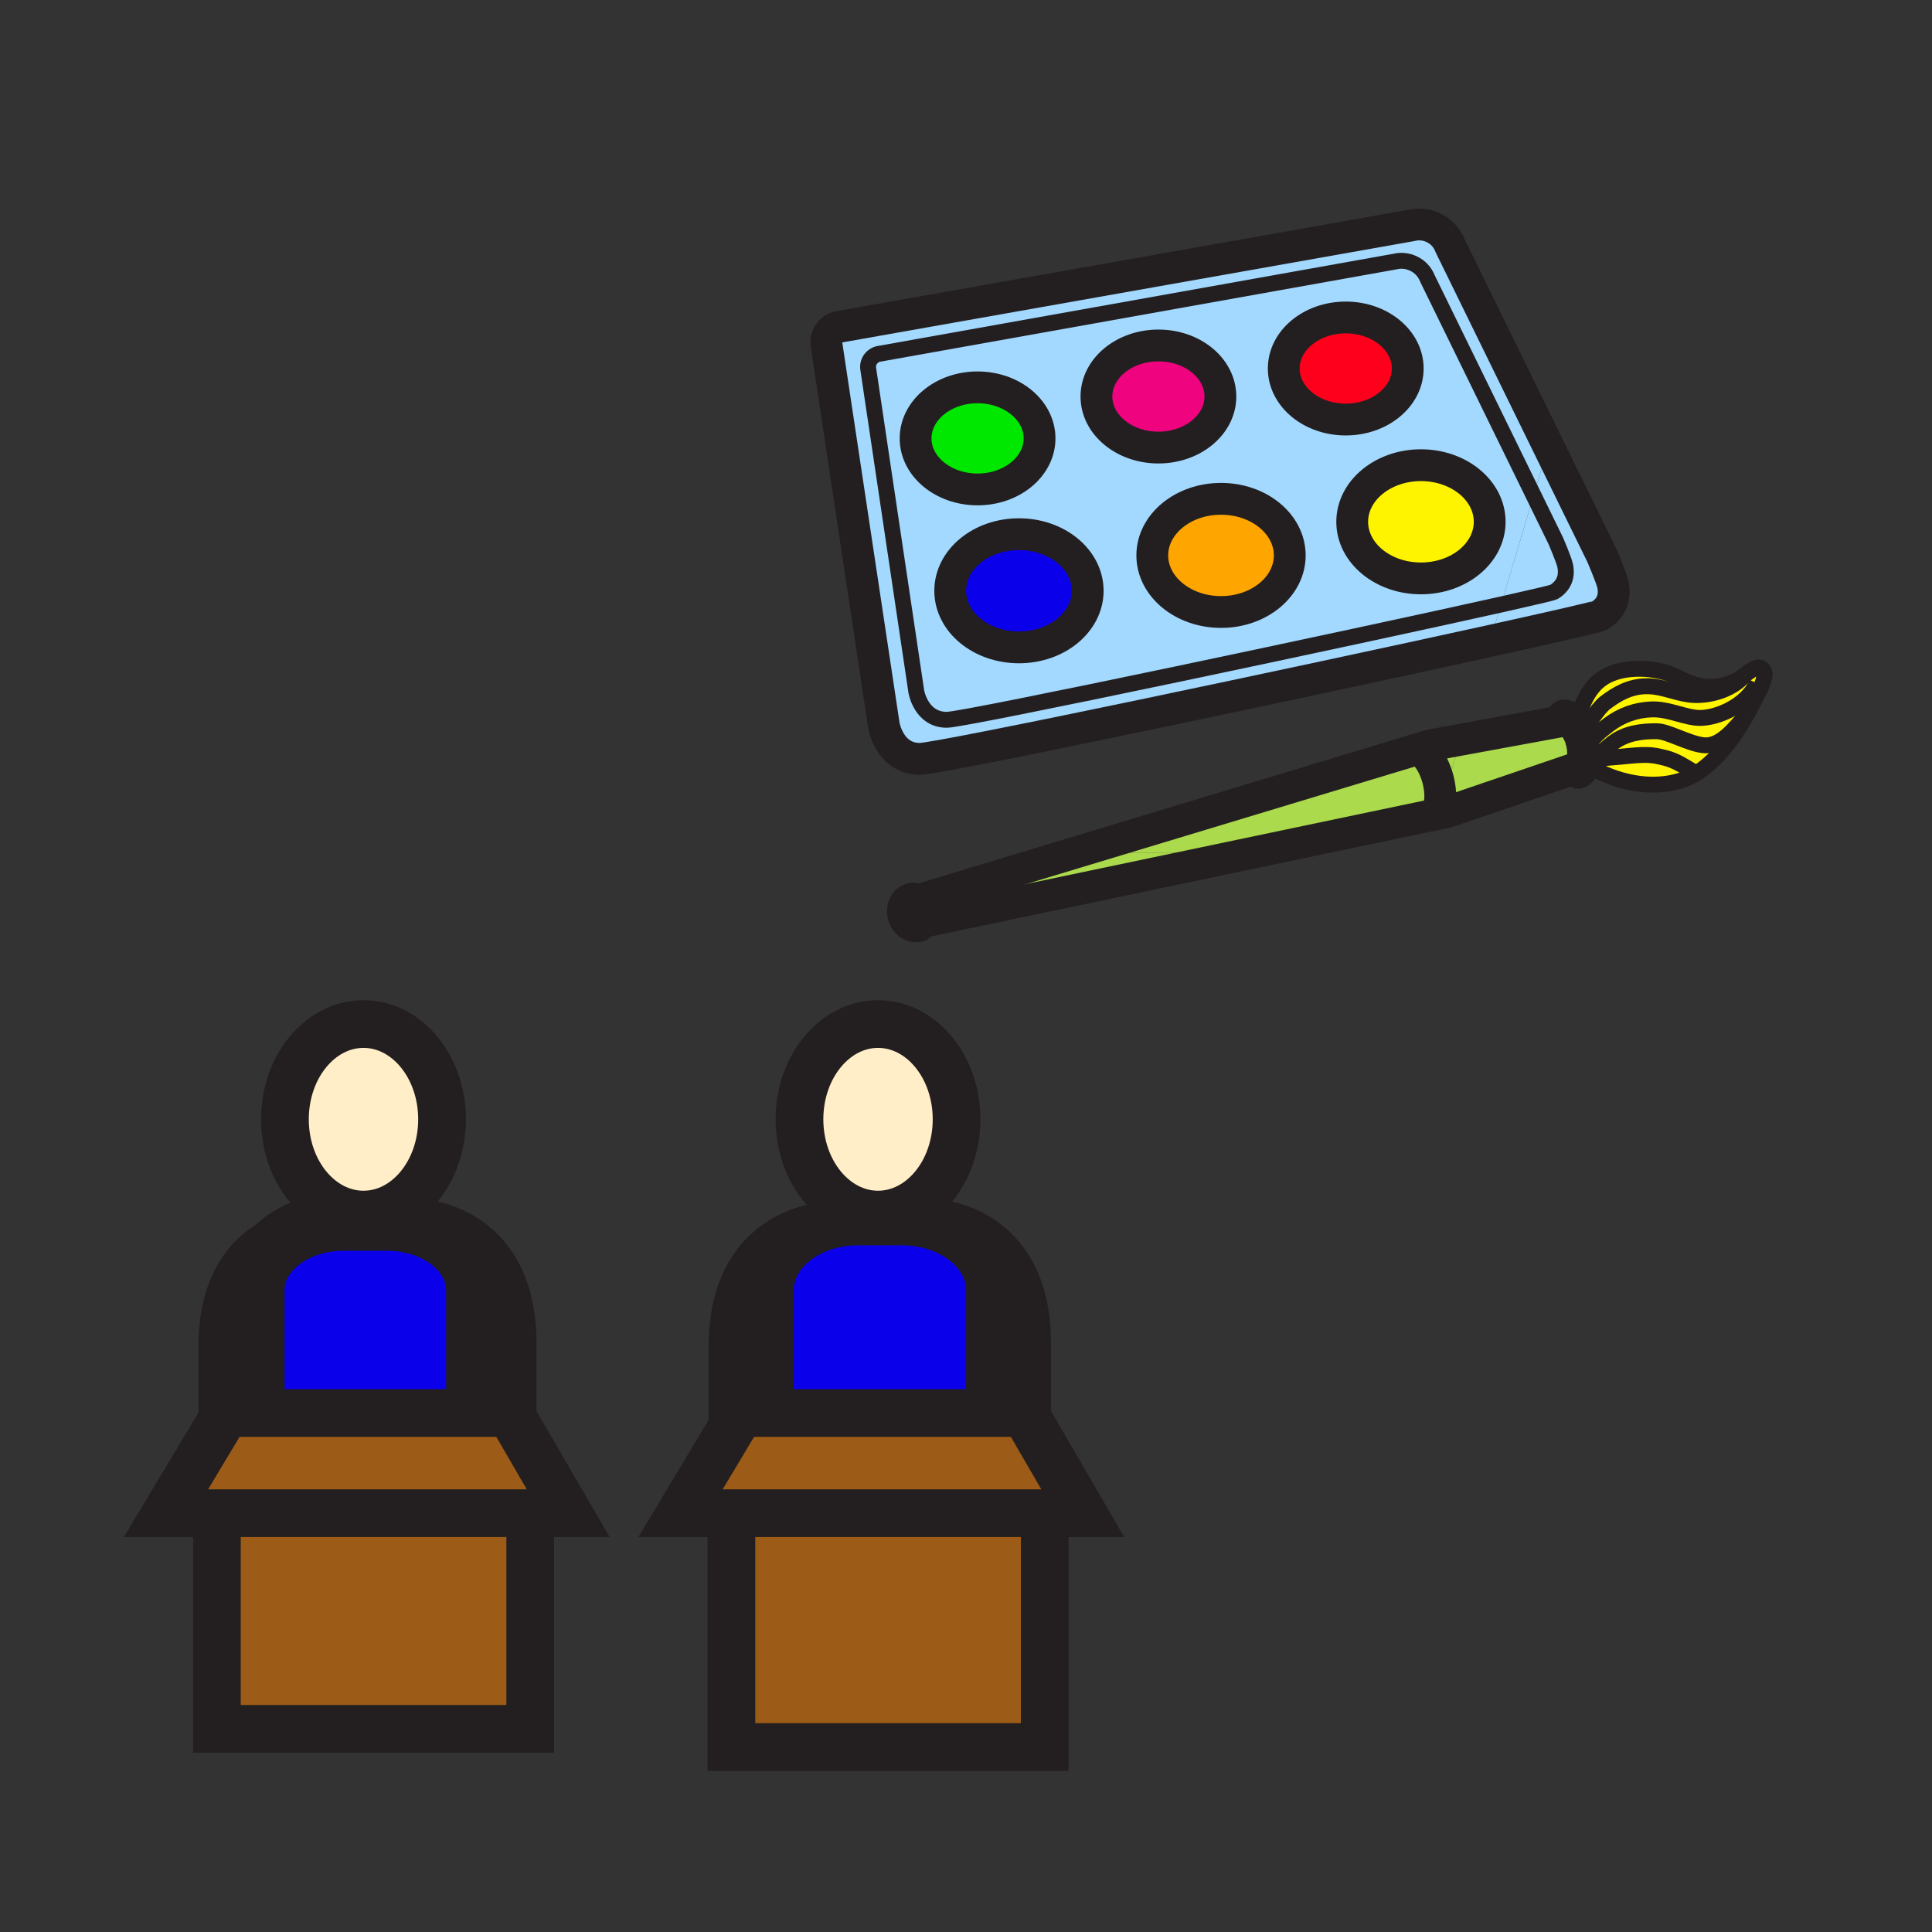 <?xml version="1.0" encoding="iso-8859-1"?>
<!-- Generator: Adobe Illustrator 12.0.1, SVG Export Plug-In . SVG Version: 6.00 Build 51448)  -->
<!DOCTYPE svg PUBLIC "-//W3C//DTD SVG 1.1//EN" "http://www.w3.org/Graphics/SVG/1.1/DTD/svg11.dtd">
<svg  version="1.1" id="Layer_1" xmlns="http://www.w3.org/2000/svg" xmlns:xlink="http://www.w3.org/1999/xlink" width="850.394" height="850.394"
	 viewBox="0 0 850.394 850.394" style="overflow:visible;enable-background:new 0 0 850.394 850.394;" xml:space="preserve">
<rect x="0" y="0" width="850.394" height="850.394" fill="#333333" stroke="none"/>
<g id="XMLID_1_">
	<g>
		<path style="fill:#FFF400;" d="M776.5,295.57c0.54,1.25,0,3.41-0.91,5.71l-2.31-0.55c-4.971,10.76-19.521,16.23-27.181,15.16
			c-6.63-0.93-12.279-3.85-19.14-3.64c-6.8,0.22-13.36,2.55-18.84,6.71c-3.17,2.4-8.28,6.37-9.04,10.1l-2.19,0.01
			c-0.109-0.54-0.229-1.09-0.38-1.65c-0.1-0.37-0.2-0.73-0.31-1.09c0,0,0,0,0-0.01c-0.08-0.36-0.16-0.72-0.26-1.09
			c0.779-3.71,7.38-13.46,10.56-15.87c5.47-4.16,10.88-7.08,17.71-7.29c6.85-0.22,12.48,2.7,19.13,3.64
			c7.63,1.06,18.65-1.52,24.57-8.56c0.02-0.01,0.03-0.03,0.04-0.04C770.88,294.84,774.92,291.86,776.5,295.57z"/>
		<path style="fill:#FFF400;" d="M773.28,300.73l2.31,0.55c-1.26,3.17-3.229,6.59-4.01,8.15c-0.78,1.55-1.6,3.12-2.46,4.68
			l-0.01,0.01c-5.931,7.07-12.07,14.94-19.71,13.86c-6.65-0.93-15.341-6.04-19.94-6.11c-6.81-0.12-13.88,0.86-19.37,5.01
			c-2.54,1.94-5.899,4.69-7.53,7.62c-1.699,0.51-3.069,1.28-3.67,2.42c-0.569-0.34-1.13-0.69-1.67-1.05c0,0,0.011,0,0-0.01
			c0.271-1.89,0.17-4.25-0.33-6.79l2.19-0.01c0.76-3.73,5.87-7.7,9.04-10.1c5.479-4.16,12.04-6.49,18.84-6.71
			c6.86-0.21,12.51,2.71,19.14,3.64C753.76,316.96,768.31,311.49,773.28,300.73z"/>
		<path style="fill:#FFF400;" d="M765.44,298.95c0.59-0.31,1.46-1.01,2.47-1.8c-5.92,7.04-16.94,9.62-24.57,8.56
			c-6.649-0.94-12.28-3.86-19.13-3.64c-6.83,0.21-12.24,3.13-17.71,7.29c-3.18,2.41-9.78,12.16-10.56,15.87
			c-0.561-2.14-1.33-4.09-2.2-5.69c1.74-7.58,4.68-16.29,11.49-20.91c9.02-6.14,24.449-4.99,32.819-0.69
			C744.25,301.14,752.96,305.48,765.44,298.95z"/>
		<path style="fill:#FFF400;" d="M769.11,314.12c-5.88,10.62-13.74,21.11-22.96,26.59l-0.471-0.81c-4.04-2.4-7.8-5.04-12.64-6.27
			c-6.59-1.68-8.49-1.67-19.99-0.53c-2.609,0.26-7.18,0.38-10.49,1.4c1.631-2.93,4.99-5.68,7.53-7.62
			c5.49-4.15,12.561-5.13,19.37-5.01c4.6,0.07,13.29,5.18,19.94,6.11C757.04,329.06,763.18,321.19,769.11,314.12z"/>
		<path style="fill:#FFF400;" d="M702.56,334.5c3.311-1.02,7.881-1.14,10.49-1.4c11.5-1.14,13.4-1.15,19.99,0.53
			c4.84,1.23,8.6,3.87,12.64,6.27l0.471,0.81c-1.86,1.12-3.771,2.02-5.74,2.68c-13.84,4.61-29.76,0.73-41.521-6.47
			C699.49,335.78,700.86,335.01,702.56,334.5z"/>
		<path style="fill:#A3D9FF;" d="M709.88,257.01c1.311,5.71-0.51,10.8-5.8,13.95c-0.98,0.58-20.04,4.94-48.13,11.13l4.77-16.01
			c13.931-3.12,22.63-5.16,23.221-5.51c4.5-2.69,6.06-6.99,4.93-11.82c-0.59-2.6-4.03-10.61-4.03-10.61l-9.8-20.04l6.47-21.72
			l23.58,48.12C705.09,244.5,709.15,253.95,709.88,257.01z"/>
		<path style="fill:#ABDA4D;" d="M696.2,326.33c0.77,3.52,0.78,6.76,0.12,8.93c-0.45,1.46-1.19,2.43-2.19,2.69l-57.05,19.43
			l-3.83,0.8l9.72-32.58l45.74-8.41c2.5-0.65,5.74,3.37,7.49,9.13C696.2,326.33,696.2,326.33,696.2,326.33z"/>
		<path style="fill:#A3D9FF;" d="M688.87,248.75c1.13,4.83-0.43,9.13-4.93,11.82c-0.591,0.35-9.29,2.39-23.221,5.51l14.32-47.98
			l9.8,20.04C684.84,238.14,688.28,246.15,688.87,248.75z"/>
		<path style="fill:#A3D9FF;" d="M638.3,108.18l43.21,88.2l-6.47,21.72l-46.67-95.38c-2.47-6.39-9.101-8.89-14.28-7.6l-226.7,40.54
			c-3.24,0.33-5.6,3.21-5.27,6.43l21.21,142.34c0,0,2.05,12.42,13.46,12.4c8.16-0.02,180.42-36.54,243.93-50.75l-4.77,16.01
			c-82.351,18.13-242.27,51.93-251.03,51.93c-13.43,0-15.87-14.66-15.87-14.66l-25.3-168.01c-0.39-3.81,2.38-7.2,6.18-7.59
			l251.52-44.57C627.55,97.67,635.38,100.63,638.3,108.18z"/>
		<path style="fill:#A3D9FF;" d="M675.04,218.1l-14.32,47.98c-63.51,14.21-235.77,50.73-243.93,50.75
			c-11.41,0.02-13.46-12.4-13.46-12.4l-21.21-142.34c-0.33-3.22,2.03-6.1,5.27-6.43l226.7-40.54c5.18-1.29,11.811,1.21,14.28,7.6
			L675.04,218.1z M655.7,229.68c0-13.76-13.54-24.92-30.26-24.92c-16.7,0-30.25,11.16-30.25,24.92c0,13.76,13.55,24.91,30.25,24.91
			C642.16,254.59,655.7,243.44,655.7,229.68z M619.63,162.2c0-12.41-12.22-22.46-27.29-22.46c-15.06,0-27.28,10.05-27.28,22.46
			c0,12.41,12.221,22.47,27.28,22.47C607.41,184.67,619.63,174.61,619.63,162.2z M567.7,244.47c0-13.77-13.54-24.91-30.24-24.91
			c-16.72,0-30.27,11.14-30.27,24.91c0,13.75,13.55,24.91,30.27,24.91C554.16,269.38,567.7,258.22,567.7,244.47z M537.17,174.53
			c0-12.42-12.21-22.47-27.28-22.47c-15.069,0-27.279,10.05-27.279,22.47c0,12.41,12.21,22.47,27.279,22.47
			C524.96,197,537.17,186.94,537.17,174.53z M478.76,260.04c0-13.77-13.54-24.91-30.26-24.91c-16.71,0-30.25,11.14-30.25,24.91
			c0,13.76,13.54,24.91,30.25,24.91C465.22,284.95,478.76,273.8,478.76,260.04z M457.57,192.97c0-12.41-12.21-22.47-27.29-22.47
			c-15.06,0-27.271,10.06-27.271,22.47c0,12.4,12.21,22.46,27.271,22.46C445.36,215.43,457.57,205.37,457.57,192.97z"/>
		<path style="fill:#FFF400;" d="M625.44,204.76c16.72,0,30.26,11.16,30.26,24.92c0,13.76-13.54,24.91-30.26,24.91
			c-16.7,0-30.25-11.15-30.25-24.91C595.19,215.92,608.74,204.76,625.44,204.76z"/>
		<path style="fill:#ABDA4D;" d="M642.97,325.6l-9.72,32.58l-2.96,0.62c3.46-1.16,4.74-7.71,2.66-15.75
			c-2.141-8.19-6.87-13.77-10.47-12.86l6.96-2.1L642.97,325.6z"/>
		<path style="fill:#ABDA4D;" d="M632.95,343.05c2.08,8.04,0.8,14.59-2.66,15.75l-79.42,16.65h-78.11l149.69-45.25
			c0.01,0,0.02-0.01,0.03-0.01C626.08,329.28,630.81,334.86,632.95,343.05z"/>
		<path style="fill:#FF001C;" d="M592.34,139.74c15.07,0,27.29,10.05,27.29,22.46c0,12.41-12.22,22.47-27.29,22.47
			c-15.06,0-27.28-10.06-27.28-22.47C565.06,149.79,577.28,139.74,592.34,139.74z"/>
		<path style="fill:#FFA500;" d="M537.46,219.56c16.7,0,30.24,11.14,30.24,24.91c0,13.75-13.54,24.91-30.24,24.91
			c-16.72,0-30.27-11.16-30.27-24.91C507.19,230.7,520.74,219.56,537.46,219.56z"/>
		<path style="fill:#ABDA4D;" d="M403.63,406.14l-0.79,0.01c-1.62-0.17-3.13-1.6-3.66-3.62c-0.64-2.48,0.44-4.9,2.42-5.41l0.53-0.32
			l70.63-21.35h78.11l-146.31,30.67L403.63,406.14z"/>
		<path style="fill:#F0037F;" d="M509.89,152.06c15.07,0,27.28,10.05,27.28,22.47c0,12.41-12.21,22.47-27.28,22.47
			c-15.069,0-27.279-10.06-27.279-22.47C482.61,162.11,494.82,152.06,509.89,152.06z"/>
		<polygon style="fill:#9C5B16;" points="452.11,623.88 476.58,666.05 459.86,666.05 321.95,666.05 299.54,666.05 322.43,627.87 
			325.97,621.97 338.85,621.97 435.72,621.97 451,621.97 		"/>
		<path style="fill:#0B00EA;" d="M448.5,235.13c16.72,0,30.26,11.14,30.26,24.91c0,13.76-13.54,24.91-30.26,24.91
			c-16.71,0-30.25-11.15-30.25-24.91C418.25,246.27,431.79,235.13,448.5,235.13z"/>
		<polygon style="fill:#9C5B16;" points="459.86,666.41 459.86,768.98 321.95,768.98 321.95,666.41 321.95,666.05 459.86,666.05 		
			"/>
		<path style="fill:#0B00EA;" d="M452.11,591.25c0,20.44,0,29.02,0,32.63l-1.11-1.91h-15.28v-54.13c0-13.02-10.58-24.109-25.4-28.35
			l0.38-1.25C410.7,538.24,452.11,539.23,452.11,591.25z"/>
		<path style="fill:#00E800;" d="M430.28,170.5c15.08,0,27.29,10.06,27.29,22.47c0,12.4-12.21,22.46-27.29,22.46
			c-15.06,0-27.271-10.06-27.271-22.46C403.01,180.56,415.22,170.5,430.28,170.5z"/>
		<path style="fill:#0B00EA;" d="M363.76,539.64c4.3-1.29,8.98-1.989,13.86-1.989h19.34c4.69,0,9.19,0.649,13.36,1.84
			c14.82,4.24,25.4,15.33,25.4,28.35v54.13h-96.87v-54.13C338.85,554.96,349.19,543.98,363.76,539.64z"/>
		<path style="fill:#FFEEC8;" d="M386.48,450.74c19.08,0,34.57,18.779,34.57,41.93s-15.49,41.94-34.57,41.94
			c-19.1,0-34.58-18.79-34.58-41.94S367.38,450.74,386.48,450.74z"/>
		<path style="fill:#0B00EA;" d="M363.76,539.64c-14.57,4.341-24.91,15.32-24.91,28.2v54.13h-12.88l-3.54,5.9c0,0,0,0,0-35.23
			C322.43,542.05,361.61,539.73,363.76,539.64z"/>
		<polygon style="fill:#9C5B16;" points="225.64,623.9 250.1,666.05 233.38,666.05 95.47,666.05 73.06,666.05 95.95,627.87 
			99.49,621.97 112.37,621.97 209.24,621.97 224.52,621.97 		"/>
		<rect x="95.47" y="666.05" style="fill:#9C5B16;" width="137.91" height="94.931"/>
		<path style="fill:#0B00EA;" d="M225.64,591.25c0,20.48,0,29.06,0,32.65l-1.12-1.931h-15.28v-54.13
			c0-13.02-10.58-24.109-25.4-28.35l0.38-1.25C184.22,538.24,225.64,539.23,225.64,591.25z"/>
		<path style="fill:#0B00EA;" d="M137.28,539.64c4.3-1.29,8.98-1.989,13.86-1.989h19.34c4.69,0,9.19,0.649,13.36,1.84
			c14.82,4.24,25.4,15.33,25.4,28.35v54.13h-96.87v-54.13C112.37,554.96,122.71,543.98,137.28,539.64z"/>
		<path style="fill:#FFEEC8;" d="M160,450.74c19.09,0,34.57,18.779,34.57,41.93s-15.48,41.94-34.57,41.94
			c-19.1,0-34.58-18.79-34.58-41.94S140.9,450.74,160,450.74z"/>
		<path style="fill:#0B00EA;" d="M137.28,539.64c-14.57,4.341-24.91,15.32-24.91,28.2v54.13H99.49l-3.54,5.9c0,0,0,0,0-35.23
			C95.95,542.05,135.13,539.73,137.28,539.64z"/>
	</g>
	<g>
		<path style="fill:none;stroke:#231F20;stroke-width:7;" d="M697.22,335.86c-0.31-0.2-0.6-0.4-0.899-0.6"/>
		<path style="fill:none;stroke:#231F20;stroke-width:7;" d="M769.11,314.12c-5.88,10.62-13.74,21.11-22.96,26.59
			c-1.86,1.12-3.771,2.02-5.74,2.68c-13.84,4.61-29.76,0.73-41.521-6.47c-0.569-0.34-1.13-0.69-1.67-1.05"/>
		<path style="fill:none;stroke:#231F20;stroke-width:7;" d="M767.95,297.11c2.93-2.27,6.97-5.25,8.55-1.54
			c0.54,1.25,0,3.41-0.91,5.71c-1.26,3.17-3.229,6.59-4.01,8.15c-0.78,1.55-1.6,3.12-2.46,4.68"/>
		<path style="fill:none;stroke:#231F20;stroke-width:7;" d="M693.74,319.54c1.74-7.58,4.68-16.29,11.49-20.91
			c9.02-6.14,24.449-4.99,32.819-0.69c6.2,3.2,14.91,7.54,27.391,1.01c0.59-0.31,1.46-1.01,2.47-1.8"/>
		<polyline style="fill:none;stroke:#231F20;stroke-width:14;stroke-linecap:round;stroke-linejoin:round;" points="622.45,330.2 
			472.76,375.45 402.13,396.8 		"/>
		<path style="fill:none;stroke:#231F20;stroke-width:14;stroke-linecap:round;stroke-linejoin:round;" d="M696.2,326.32
			c-1.75-5.76-4.99-9.78-7.49-9.13l-45.74,8.41l-13.529,2.49l-6.96,2.1"/>
		<path style="fill:none;stroke:#231F20;stroke-width:14;stroke-linecap:round;stroke-linejoin:round;" d="M694.71,340.14
			c1.32-0.35,2.19-1.95,2.51-4.27c0,0,0.011,0,0-0.01c0.271-1.89,0.17-4.25-0.33-6.79c-0.109-0.54-0.229-1.09-0.38-1.65
			c-0.1-0.37-0.2-0.73-0.31-1.09"/>
		<path style="fill:none;stroke:#231F20;stroke-width:14;stroke-linecap:round;stroke-linejoin:round;" d="M688.15,315.01
			c1.75-0.46,3.869,1.39,5.59,4.53c0.87,1.6,1.64,3.55,2.2,5.69c0.1,0.37,0.18,0.73,0.26,1.09c0,0.01,0,0.01,0,0.01
			c0.77,3.52,0.78,6.76,0.12,8.93c-0.45,1.46-1.19,2.43-2.19,2.69l-57.05,19.43l-3.83,0.8l-2.96,0.62l-79.42,16.65l-146.31,30.67"/>
		<path style="fill:none;stroke:#231F20;stroke-width:17.184;stroke-linecap:round;stroke-linejoin:round;" d="M403.94,406.07
			c-0.11,0.03-0.21,0.05-0.31,0.07c-0.27,0.04-0.53,0.04-0.79,0.01c-1.62-0.17-3.13-1.6-3.66-3.62c-0.64-2.48,0.44-4.9,2.42-5.41"/>
		<path style="fill:none;stroke:#231F20;stroke-width:14;stroke-linecap:round;stroke-linejoin:round;" d="M622.45,330.2
			c0.01,0,0.02-0.01,0.03-0.01c3.6-0.91,8.329,4.67,10.47,12.86c2.08,8.04,0.8,14.59-2.66,15.75c-0.07,0.04-0.15,0.06-0.23,0.08"/>
		<path style="fill:none;stroke:#231F20;stroke-width:7;" d="M767.95,297.11c-0.01,0.01-0.021,0.03-0.04,0.04
			c-5.92,7.04-16.94,9.62-24.57,8.56c-6.649-0.94-12.28-3.86-19.13-3.64c-6.83,0.21-12.24,3.13-17.71,7.29
			c-3.18,2.41-9.78,12.16-10.56,15.87"/>
		<path style="fill:none;stroke:#231F20;stroke-width:7;" d="M773.28,300.73c-4.971,10.76-19.521,16.23-27.181,15.16
			c-6.63-0.93-12.279-3.85-19.14-3.64c-6.8,0.22-13.36,2.55-18.84,6.71c-3.17,2.4-8.28,6.37-9.04,10.1"/>
		<path style="fill:none;stroke:#231F20;stroke-width:7;" d="M769.12,314.11l-0.01,0.01c-5.931,7.07-12.07,14.94-19.71,13.86
			c-6.65-0.93-15.341-6.04-19.94-6.11c-6.81-0.12-13.88,0.86-19.37,5.01c-2.54,1.94-5.899,4.69-7.53,7.62
			c-0.399,0.72-0.699,1.45-0.85,2.18"/>
		<path style="fill:none;stroke:#231F20;stroke-width:7;" d="M745.68,339.9c-4.04-2.4-7.8-5.04-12.64-6.27
			c-6.59-1.68-8.49-1.67-19.99-0.53c-2.609,0.26-7.18,0.38-10.49,1.4c-1.699,0.51-3.069,1.28-3.67,2.42c-0.01,0-0.01,0.01-0.01,0.01
			"/>
		<path style="fill:none;stroke:#231F20;stroke-width:14;" d="M655.95,282.09c-82.351,18.13-242.27,51.93-251.03,51.93
			c-13.43,0-15.87-14.66-15.87-14.66l-25.3-168.01c-0.39-3.81,2.38-7.2,6.18-7.59l251.52-44.57c6.1-1.52,13.93,1.44,16.85,8.99
			l43.21,88.2l23.58,48.12c0,0,4.061,9.45,4.79,12.51c1.311,5.71-0.51,10.8-5.8,13.95C703.1,271.54,684.04,275.9,655.95,282.09z"/>
		<path style="fill:none;stroke:#231F20;stroke-width:7;" d="M660.72,266.08c-63.51,14.21-235.77,50.73-243.93,50.75
			c-11.41,0.02-13.46-12.4-13.46-12.4l-21.21-142.34c-0.33-3.22,2.03-6.1,5.27-6.43l226.7-40.54c5.18-1.29,11.811,1.21,14.28,7.6
			l46.67,95.38l9.8,20.04c0,0,3.44,8.01,4.03,10.61c1.13,4.83-0.43,9.13-4.93,11.82C683.35,260.92,674.65,262.96,660.72,266.08z"/>
		<path style="fill:none;stroke:#231F20;stroke-width:14;" d="M457.57,192.97c0,12.4-12.21,22.46-27.29,22.46
			c-15.06,0-27.271-10.06-27.271-22.46c0-12.41,12.21-22.47,27.271-22.47C445.36,170.5,457.57,180.56,457.57,192.97z"/>
		<path style="fill:none;stroke:#231F20;stroke-width:14;" d="M537.17,174.53c0,12.41-12.21,22.47-27.28,22.47
			c-15.069,0-27.279-10.06-27.279-22.47c0-12.42,12.21-22.47,27.279-22.47C524.96,152.06,537.17,162.11,537.17,174.53z"/>
		<path style="fill:none;stroke:#231F20;stroke-width:14;" d="M619.63,162.2c0,12.41-12.22,22.47-27.29,22.47
			c-15.06,0-27.28-10.06-27.28-22.47c0-12.41,12.221-22.46,27.28-22.46C607.41,139.74,619.63,149.79,619.63,162.2z"/>
		<path style="fill:none;stroke:#231F20;stroke-width:14;" d="M478.76,260.04c0,13.76-13.54,24.91-30.26,24.91
			c-16.71,0-30.25-11.15-30.25-24.91c0-13.77,13.54-24.91,30.25-24.91C465.22,235.13,478.76,246.27,478.76,260.04z"/>
		<path style="fill:none;stroke:#231F20;stroke-width:14;" d="M567.7,244.47c0,13.75-13.54,24.91-30.24,24.91
			c-16.72,0-30.27-11.16-30.27-24.91c0-13.77,13.55-24.91,30.27-24.91C554.16,219.56,567.7,230.7,567.7,244.47z"/>
		<path style="fill:none;stroke:#231F20;stroke-width:14;" d="M655.7,229.68c0,13.76-13.54,24.91-30.26,24.91
			c-16.7,0-30.25-11.15-30.25-24.91c0-13.76,13.55-24.92,30.25-24.92C642.16,204.76,655.7,215.92,655.7,229.68z"/>
		<path style="fill:none;stroke:#231F20;stroke-width:21;" d="M194.57,492.67c0,23.15-15.48,41.94-34.57,41.94
			c-19.1,0-34.58-18.79-34.58-41.94s15.48-41.93,34.58-41.93C179.09,450.74,194.57,469.52,194.57,492.67z"/>
		<path style="fill:none;stroke:#231F20;stroke-width:25.776;" d="M209.24,621.97v-54.13c0-13.02-10.58-24.109-25.4-28.35
			c-4.17-1.19-8.67-1.84-13.36-1.84h-19.34c-4.88,0-9.56,0.699-13.86,1.989c-14.57,4.341-24.91,15.32-24.91,28.2v54.13"/>
		<polygon style="fill:none;stroke:#231F20;stroke-width:21;" points="209.24,621.97 224.52,621.97 225.64,623.9 250.1,666.05 
			233.38,666.05 95.47,666.05 73.06,666.05 95.95,627.87 99.49,621.97 112.37,621.97 		"/>
		<polyline style="fill:none;stroke:#231F20;stroke-width:21;" points="95.47,658.41 95.47,666.05 95.47,760.98 233.38,760.98 
			233.38,666.05 233.38,658.41 		"/>
		<path style="fill:none;stroke:#231F20;stroke-width:17.184;" d="M137.37,539.64c0,0-0.03,0-0.09,0
			c-2.15,0.091-41.33,2.41-41.33,53c0,35.23,0,35.23,0,35.23"/>
		<path style="fill:none;stroke:#231F20;stroke-width:21;" d="M184.22,538.24c0,0,41.42,0.99,41.42,53.01c0,20.48,0,29.06,0,32.65
			c0,2.58,0,2.58,0,2.58"/>
		<path style="fill:none;stroke:#231F20;stroke-width:21;" d="M421.05,492.67c0,23.15-15.49,41.94-34.57,41.94
			c-19.1,0-34.58-18.79-34.58-41.94s15.48-41.93,34.58-41.93C405.56,450.74,421.05,469.52,421.05,492.67z"/>
		<path style="fill:none;stroke:#231F20;stroke-width:21;" d="M435.72,621.97v-54.13c0-13.02-10.58-24.109-25.4-28.35
			c-4.17-1.19-8.67-1.84-13.36-1.84h-19.34c-4.88,0-9.56,0.699-13.86,1.989c-14.57,4.341-24.91,15.32-24.91,28.2v54.13"/>
		<polygon style="fill:none;stroke:#231F20;stroke-width:21;" points="435.72,621.97 451,621.97 452.11,623.88 476.58,666.05 
			459.86,666.05 321.95,666.05 299.54,666.05 322.43,627.87 325.97,621.97 338.85,621.97 		"/>
		<polyline style="fill:none;stroke:#231F20;stroke-width:21;" points="321.95,666.41 321.95,768.98 459.86,768.98 459.86,666.41 		
			"/>
		<path style="fill:none;stroke:#231F20;stroke-width:21;" d="M363.85,539.64c0,0-0.03,0-0.09,0c-2.15,0.091-41.33,2.41-41.33,53
			c0,35.23,0,35.23,0,35.23"/>
		<path style="fill:none;stroke:#231F20;stroke-width:21;" d="M410.7,538.24c0,0,41.41,0.99,41.41,53.01c0,20.44,0,29.02,0,32.63
			c0,2.601,0,2.601,0,2.601"/>
	</g>
</g>
<rect style="fill:none;" width="850.394" height="850.394"/>
</svg>

